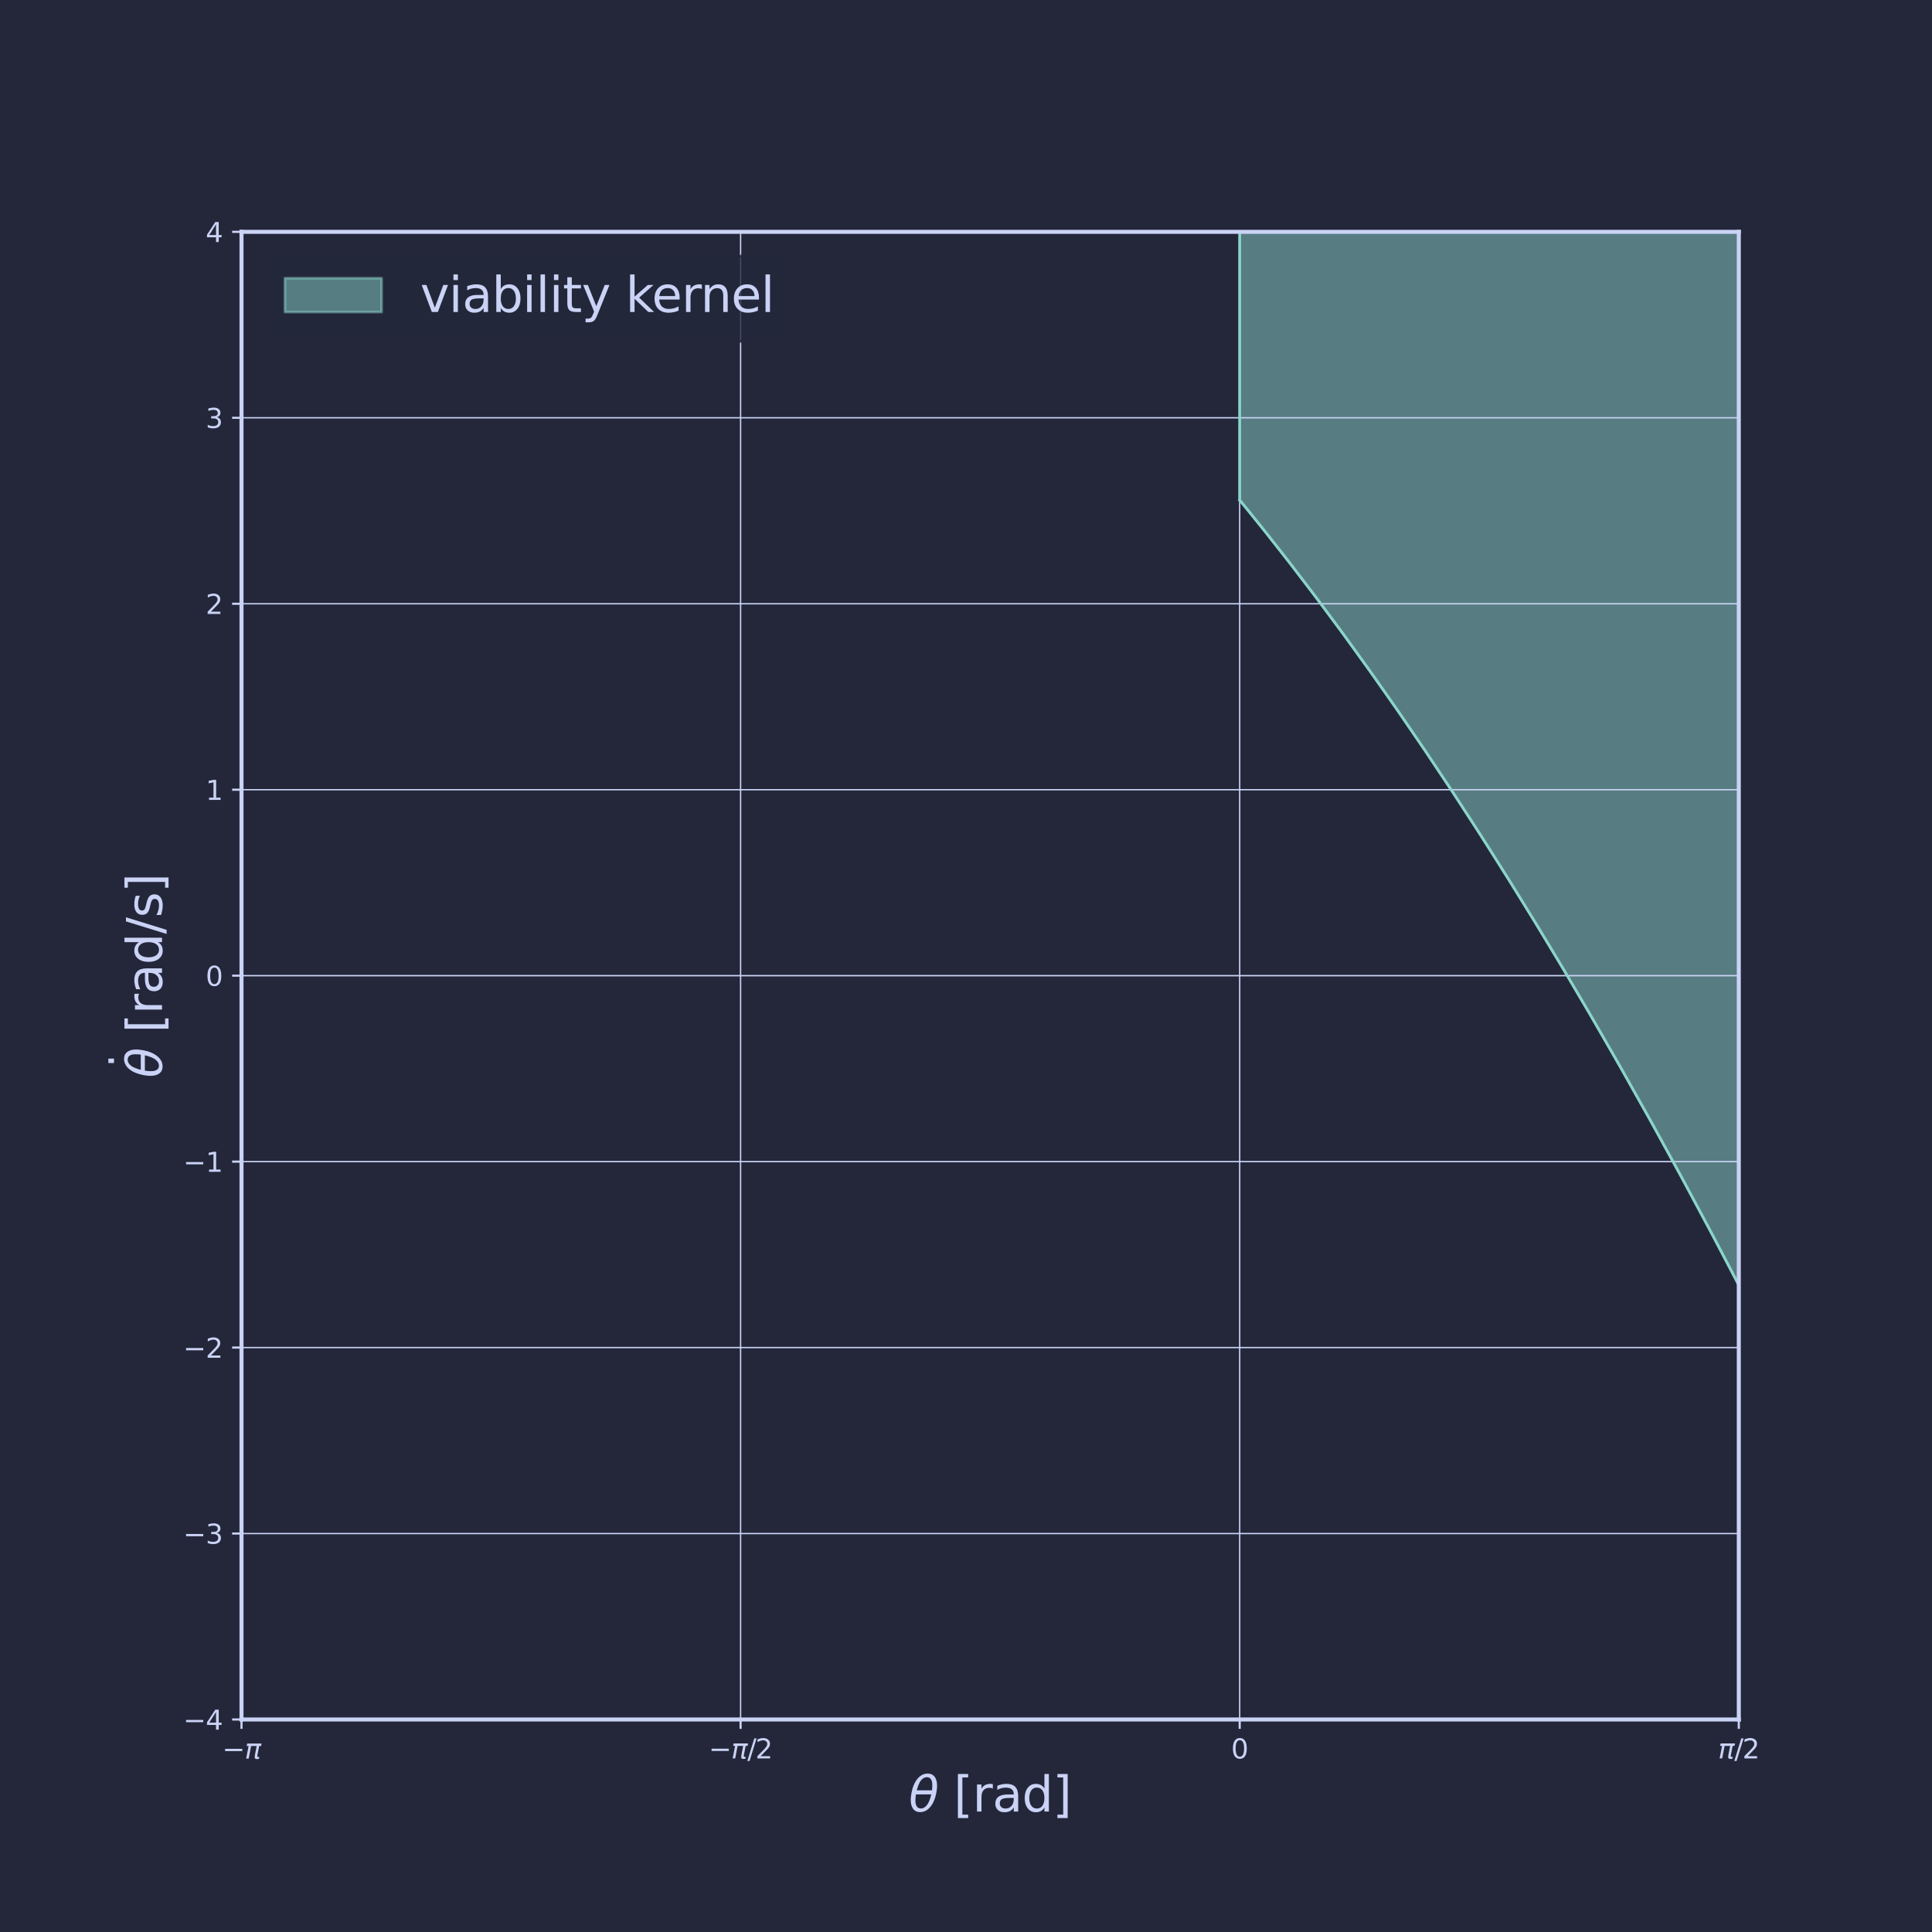 <?xml version="1.0" encoding="utf-8" standalone="no"?>
<!DOCTYPE svg PUBLIC "-//W3C//DTD SVG 1.1//EN"
  "http://www.w3.org/Graphics/SVG/1.1/DTD/svg11.dtd">
<svg xmlns:xlink="http://www.w3.org/1999/xlink" width="720pt" height="720pt" viewBox="0 0 720 720" xmlns="http://www.w3.org/2000/svg" version="1.1">
 <defs>
  <style type="text/css">*{stroke-linejoin: round; stroke-linecap: butt}</style>
 </defs>
 <g id="figure_1">
  <g id="patch_1">
   <path d="M 0 720 
L 720 720 
L 720 0 
L 0 0 
z
" style="fill: #24273a"/>
  </g>
  <g id="axes_1">
   <g id="patch_2">
    <path d="M 90 640.8 
L 648 640.8 
L 648 86.4 
L 90 86.4 
z
" style="fill: #24273a"/>
   </g>
   <g id="PolyCollection_1">
    <defs>
     <path id="m95a070dce8" d="M 462 -702.9 
L 462 -533.638 
L 462.935 -532.495 
L 463.869 -531.349 
L 464.804 -530.2 
L 465.739 -529.048 
L 466.673 -527.892 
L 467.608 -526.733 
L 468.543 -525.57 
L 469.477 -524.405 
L 470.412 -523.236 
L 471.347 -522.063 
L 472.281 -520.888 
L 473.216 -519.709 
L 474.151 -518.526 
L 475.085 -517.341 
L 476.02 -516.152 
L 476.955 -514.96 
L 477.889 -513.764 
L 478.824 -512.565 
L 479.759 -511.363 
L 480.693 -510.158 
L 481.628 -508.949 
L 482.563 -507.737 
L 483.497 -506.522 
L 484.432 -505.303 
L 485.367 -504.081 
L 486.302 -502.856 
L 487.236 -501.627 
L 488.171 -500.395 
L 489.106 -499.16 
L 490.04 -497.921 
L 490.975 -496.679 
L 491.91 -495.434 
L 492.844 -494.186 
L 493.779 -492.934 
L 494.714 -491.679 
L 495.648 -490.421 
L 496.583 -489.159 
L 497.518 -487.894 
L 498.452 -486.626 
L 499.387 -485.354 
L 500.322 -484.079 
L 501.256 -482.801 
L 502.191 -481.519 
L 503.126 -480.235 
L 504.06 -478.946 
L 504.995 -477.655 
L 505.93 -476.36 
L 506.864 -475.062 
L 507.799 -473.761 
L 508.734 -472.456 
L 509.668 -471.148 
L 510.603 -469.837 
L 511.538 -468.522 
L 512.472 -467.204 
L 513.407 -465.883 
L 514.342 -464.558 
L 515.276 -463.23 
L 516.211 -461.899 
L 517.146 -460.565 
L 518.08 -459.227 
L 519.015 -457.886 
L 519.95 -456.541 
L 520.884 -455.194 
L 521.819 -453.843 
L 522.754 -452.488 
L 523.688 -451.131 
L 524.623 -449.77 
L 525.558 -448.406 
L 526.492 -447.038 
L 527.427 -445.667 
L 528.362 -444.293 
L 529.296 -442.915 
L 530.231 -441.535 
L 531.166 -440.151 
L 532.101 -438.763 
L 533.035 -437.372 
L 533.97 -435.978 
L 534.905 -434.581 
L 535.839 -433.18 
L 536.774 -431.776 
L 537.709 -430.369 
L 538.643 -428.959 
L 539.578 -427.545 
L 540.513 -426.128 
L 541.447 -424.707 
L 542.382 -423.283 
L 543.317 -421.856 
L 544.251 -420.426 
L 545.186 -418.992 
L 546.121 -417.555 
L 547.055 -416.115 
L 547.99 -414.671 
L 548.925 -413.224 
L 549.859 -411.774 
L 550.794 -410.32 
L 551.729 -408.863 
L 552.663 -407.403 
L 553.598 -405.939 
L 554.533 -404.473 
L 555.467 -403.002 
L 556.402 -401.529 
L 557.337 -400.052 
L 558.271 -398.572 
L 559.206 -397.089 
L 560.141 -395.602 
L 561.075 -394.112 
L 562.01 -392.619 
L 562.945 -391.122 
L 563.879 -389.622 
L 564.814 -388.119 
L 565.749 -386.613 
L 566.683 -385.103 
L 567.618 -383.59 
L 568.553 -382.073 
L 569.487 -380.554 
L 570.422 -379.03 
L 571.357 -377.504 
L 572.291 -375.974 
L 573.226 -374.441 
L 574.161 -372.905 
L 575.095 -371.365 
L 576.03 -369.823 
L 576.965 -368.276 
L 577.899 -366.727 
L 578.834 -365.174 
L 579.769 -363.618 
L 580.704 -362.058 
L 581.638 -360.496 
L 582.573 -358.929 
L 583.508 -357.36 
L 584.442 -355.787 
L 585.377 -354.211 
L 586.312 -352.632 
L 587.246 -351.049 
L 588.181 -349.464 
L 589.116 -347.874 
L 590.05 -346.282 
L 590.985 -344.686 
L 591.92 -343.087 
L 592.854 -341.484 
L 593.789 -339.878 
L 594.724 -338.269 
L 595.658 -336.657 
L 596.593 -335.041 
L 597.528 -333.422 
L 598.462 -331.8 
L 599.397 -330.174 
L 600.332 -328.545 
L 601.266 -326.913 
L 602.201 -325.278 
L 603.136 -323.639 
L 604.07 -321.996 
L 605.005 -320.351 
L 605.94 -318.702 
L 606.874 -317.05 
L 607.809 -315.395 
L 608.744 -313.736 
L 609.678 -312.074 
L 610.613 -310.409 
L 611.548 -308.74 
L 612.482 -307.068 
L 613.417 -305.393 
L 614.352 -303.714 
L 615.286 -302.032 
L 616.221 -300.347 
L 617.156 -298.659 
L 618.09 -296.967 
L 619.025 -295.272 
L 619.96 -293.573 
L 620.894 -291.872 
L 621.829 -290.166 
L 622.764 -288.458 
L 623.698 -286.746 
L 624.633 -285.031 
L 625.568 -283.313 
L 626.503 -281.592 
L 627.437 -279.867 
L 628.372 -278.139 
L 629.307 -276.407 
L 630.241 -274.672 
L 631.176 -272.934 
L 632.111 -271.193 
L 633.045 -269.448 
L 633.98 -267.7 
L 634.915 -265.948 
L 635.849 -264.194 
L 636.784 -262.436 
L 637.719 -260.675 
L 638.653 -258.91 
L 639.588 -257.142 
L 640.523 -255.371 
L 641.457 -253.596 
L 642.392 -251.818 
L 643.327 -250.037 
L 644.261 -248.253 
L 645.196 -246.465 
L 646.131 -244.674 
L 647.065 -242.88 
L 648 -241.082 
L 648 -702.9 
L 648 -702.9 
L 647.065 -702.9 
L 646.131 -702.9 
L 645.196 -702.9 
L 644.261 -702.9 
L 643.327 -702.9 
L 642.392 -702.9 
L 641.457 -702.9 
L 640.523 -702.9 
L 639.588 -702.9 
L 638.653 -702.9 
L 637.719 -702.9 
L 636.784 -702.9 
L 635.849 -702.9 
L 634.915 -702.9 
L 633.98 -702.9 
L 633.045 -702.9 
L 632.111 -702.9 
L 631.176 -702.9 
L 630.241 -702.9 
L 629.307 -702.9 
L 628.372 -702.9 
L 627.437 -702.9 
L 626.503 -702.9 
L 625.568 -702.9 
L 624.633 -702.9 
L 623.698 -702.9 
L 622.764 -702.9 
L 621.829 -702.9 
L 620.894 -702.9 
L 619.96 -702.9 
L 619.025 -702.9 
L 618.09 -702.9 
L 617.156 -702.9 
L 616.221 -702.9 
L 615.286 -702.9 
L 614.352 -702.9 
L 613.417 -702.9 
L 612.482 -702.9 
L 611.548 -702.9 
L 610.613 -702.9 
L 609.678 -702.9 
L 608.744 -702.9 
L 607.809 -702.9 
L 606.874 -702.9 
L 605.94 -702.9 
L 605.005 -702.9 
L 604.07 -702.9 
L 603.136 -702.9 
L 602.201 -702.9 
L 601.266 -702.9 
L 600.332 -702.9 
L 599.397 -702.9 
L 598.462 -702.9 
L 597.528 -702.9 
L 596.593 -702.9 
L 595.658 -702.9 
L 594.724 -702.9 
L 593.789 -702.9 
L 592.854 -702.9 
L 591.92 -702.9 
L 590.985 -702.9 
L 590.05 -702.9 
L 589.116 -702.9 
L 588.181 -702.9 
L 587.246 -702.9 
L 586.312 -702.9 
L 585.377 -702.9 
L 584.442 -702.9 
L 583.508 -702.9 
L 582.573 -702.9 
L 581.638 -702.9 
L 580.704 -702.9 
L 579.769 -702.9 
L 578.834 -702.9 
L 577.899 -702.9 
L 576.965 -702.9 
L 576.03 -702.9 
L 575.095 -702.9 
L 574.161 -702.9 
L 573.226 -702.9 
L 572.291 -702.9 
L 571.357 -702.9 
L 570.422 -702.9 
L 569.487 -702.9 
L 568.553 -702.9 
L 567.618 -702.9 
L 566.683 -702.9 
L 565.749 -702.9 
L 564.814 -702.9 
L 563.879 -702.9 
L 562.945 -702.9 
L 562.01 -702.9 
L 561.075 -702.9 
L 560.141 -702.9 
L 559.206 -702.9 
L 558.271 -702.9 
L 557.337 -702.9 
L 556.402 -702.9 
L 555.467 -702.9 
L 554.533 -702.9 
L 553.598 -702.9 
L 552.663 -702.9 
L 551.729 -702.9 
L 550.794 -702.9 
L 549.859 -702.9 
L 548.925 -702.9 
L 547.99 -702.9 
L 547.055 -702.9 
L 546.121 -702.9 
L 545.186 -702.9 
L 544.251 -702.9 
L 543.317 -702.9 
L 542.382 -702.9 
L 541.447 -702.9 
L 540.513 -702.9 
L 539.578 -702.9 
L 538.643 -702.9 
L 537.709 -702.9 
L 536.774 -702.9 
L 535.839 -702.9 
L 534.905 -702.9 
L 533.97 -702.9 
L 533.035 -702.9 
L 532.101 -702.9 
L 531.166 -702.9 
L 530.231 -702.9 
L 529.296 -702.9 
L 528.362 -702.9 
L 527.427 -702.9 
L 526.492 -702.9 
L 525.558 -702.9 
L 524.623 -702.9 
L 523.688 -702.9 
L 522.754 -702.9 
L 521.819 -702.9 
L 520.884 -702.9 
L 519.95 -702.9 
L 519.015 -702.9 
L 518.08 -702.9 
L 517.146 -702.9 
L 516.211 -702.9 
L 515.276 -702.9 
L 514.342 -702.9 
L 513.407 -702.9 
L 512.472 -702.9 
L 511.538 -702.9 
L 510.603 -702.9 
L 509.668 -702.9 
L 508.734 -702.9 
L 507.799 -702.9 
L 506.864 -702.9 
L 505.93 -702.9 
L 504.995 -702.9 
L 504.06 -702.9 
L 503.126 -702.9 
L 502.191 -702.9 
L 501.256 -702.9 
L 500.322 -702.9 
L 499.387 -702.9 
L 498.452 -702.9 
L 497.518 -702.9 
L 496.583 -702.9 
L 495.648 -702.9 
L 494.714 -702.9 
L 493.779 -702.9 
L 492.844 -702.9 
L 491.91 -702.9 
L 490.975 -702.9 
L 490.04 -702.9 
L 489.106 -702.9 
L 488.171 -702.9 
L 487.236 -702.9 
L 486.302 -702.9 
L 485.367 -702.9 
L 484.432 -702.9 
L 483.497 -702.9 
L 482.563 -702.9 
L 481.628 -702.9 
L 480.693 -702.9 
L 479.759 -702.9 
L 478.824 -702.9 
L 477.889 -702.9 
L 476.955 -702.9 
L 476.02 -702.9 
L 475.085 -702.9 
L 474.151 -702.9 
L 473.216 -702.9 
L 472.281 -702.9 
L 471.347 -702.9 
L 470.412 -702.9 
L 469.477 -702.9 
L 468.543 -702.9 
L 467.608 -702.9 
L 466.673 -702.9 
L 465.739 -702.9 
L 464.804 -702.9 
L 463.869 -702.9 
L 462.935 -702.9 
L 462 -702.9 
z
" style="stroke: #8bd5ca; stroke-opacity: 0.5"/>
    </defs>
    <g clip-path="url(#p3819918cc7)">
     <use xlink:href="#m95a070dce8" x="0" y="720" style="fill: #8bd5ca; fill-opacity: 0.5; stroke: #8bd5ca; stroke-opacity: 0.5"/>
    </g>
   </g>
   <g id="matplotlib.axis_1">
    <g id="xtick_1">
     <g id="line2d_1">
      <path d="M 90 640.8 
L 90 86.4 
" clip-path="url(#p3819918cc7)" style="fill: none; stroke: #cad3f5; stroke-width: 0.5; stroke-linecap: square"/>
     </g>
     <g id="line2d_2">
      <defs>
       <path id="m83ac681a42" d="M 0 0 
L 0 3.5 
" style="stroke: #cad3f5; stroke-width: 0.8"/>
      </defs>
      <g>
       <use xlink:href="#m83ac681a42" x="90" y="640.8" style="fill: #cad3f5; stroke: #cad3f5; stroke-width: 0.8"/>
      </g>
     </g>
     <g id="text_1">
      <!-- $-\pi$ -->
      <g style="fill: #cad3f5" transform="translate(82.8 655.398) scale(0.1 -0.1)">
       <defs>
        <path id="DejaVuSans-2212" d="M 678 2272 
L 4684 2272 
L 4684 1741 
L 678 1741 
L 678 2272 
z
" transform="scale(0.016)"/>
        <path id="DejaVuSans-Oblique-3c0" d="M 584 3500 
L 3938 3500 
L 3825 2925 
L 3384 2925 
L 2966 775 
Q 2922 550 2981 450 
Q 3038 353 3209 353 
Q 3256 353 3325 363 
Q 3397 369 3419 372 
L 3338 -44 
Q 3222 -84 3103 -103 
Q 2981 -122 2866 -122 
Q 2491 -122 2388 81 
Q 2284 288 2391 838 
L 2797 2925 
L 1506 2925 
L 938 0 
L 350 0 
L 919 2925 
L 472 2925 
L 584 3500 
z
" transform="scale(0.016)"/>
       </defs>
       <use xlink:href="#DejaVuSans-2212" transform="translate(0 0.312)"/>
       <use xlink:href="#DejaVuSans-Oblique-3c0" transform="translate(83.789 0.312)"/>
      </g>
     </g>
    </g>
    <g id="xtick_2">
     <g id="line2d_3">
      <path d="M 276 640.8 
L 276 86.4 
" clip-path="url(#p3819918cc7)" style="fill: none; stroke: #cad3f5; stroke-width: 0.5; stroke-linecap: square"/>
     </g>
     <g id="line2d_4">
      <g>
       <use xlink:href="#m83ac681a42" x="276" y="640.8" style="fill: #cad3f5; stroke: #cad3f5; stroke-width: 0.8"/>
      </g>
     </g>
     <g id="text_2">
      <!-- $-\pi/2$ -->
      <g style="fill: #cad3f5" transform="translate(264.1 655.398) scale(0.1 -0.1)">
       <defs>
        <path id="DejaVuSans-2f" d="M 1625 4666 
L 2156 4666 
L 531 -594 
L 0 -594 
L 1625 4666 
z
" transform="scale(0.016)"/>
        <path id="DejaVuSans-32" d="M 1228 531 
L 3431 531 
L 3431 0 
L 469 0 
L 469 531 
Q 828 903 1448 1529 
Q 2069 2156 2228 2338 
Q 2531 2678 2651 2914 
Q 2772 3150 2772 3378 
Q 2772 3750 2511 3984 
Q 2250 4219 1831 4219 
Q 1534 4219 1204 4116 
Q 875 4013 500 3803 
L 500 4441 
Q 881 4594 1212 4672 
Q 1544 4750 1819 4750 
Q 2544 4750 2975 4387 
Q 3406 4025 3406 3419 
Q 3406 3131 3298 2873 
Q 3191 2616 2906 2266 
Q 2828 2175 2409 1742 
Q 1991 1309 1228 531 
z
" transform="scale(0.016)"/>
       </defs>
       <use xlink:href="#DejaVuSans-2212" transform="translate(0 0.781)"/>
       <use xlink:href="#DejaVuSans-Oblique-3c0" transform="translate(83.789 0.781)"/>
       <use xlink:href="#DejaVuSans-2f" transform="translate(143.994 0.781)"/>
       <use xlink:href="#DejaVuSans-32" transform="translate(174.061 0.781)"/>
      </g>
     </g>
    </g>
    <g id="xtick_3">
     <g id="line2d_5">
      <path d="M 462 640.8 
L 462 86.4 
" clip-path="url(#p3819918cc7)" style="fill: none; stroke: #cad3f5; stroke-width: 0.5; stroke-linecap: square"/>
     </g>
     <g id="line2d_6">
      <g>
       <use xlink:href="#m83ac681a42" x="462" y="640.8" style="fill: #cad3f5; stroke: #cad3f5; stroke-width: 0.8"/>
      </g>
     </g>
     <g id="text_3">
      <!-- $0$ -->
      <g style="fill: #cad3f5" transform="translate(458.8 655.398) scale(0.1 -0.1)">
       <defs>
        <path id="DejaVuSans-30" d="M 2034 4250 
Q 1547 4250 1301 3770 
Q 1056 3291 1056 2328 
Q 1056 1369 1301 889 
Q 1547 409 2034 409 
Q 2525 409 2770 889 
Q 3016 1369 3016 2328 
Q 3016 3291 2770 3770 
Q 2525 4250 2034 4250 
z
M 2034 4750 
Q 2819 4750 3233 4129 
Q 3647 3509 3647 2328 
Q 3647 1150 3233 529 
Q 2819 -91 2034 -91 
Q 1250 -91 836 529 
Q 422 1150 422 2328 
Q 422 3509 836 4129 
Q 1250 4750 2034 4750 
z
" transform="scale(0.016)"/>
       </defs>
       <use xlink:href="#DejaVuSans-30" transform="translate(0 0.781)"/>
      </g>
     </g>
    </g>
    <g id="xtick_4">
     <g id="line2d_7">
      <path d="M 648 640.8 
L 648 86.4 
" clip-path="url(#p3819918cc7)" style="fill: none; stroke: #cad3f5; stroke-width: 0.5; stroke-linecap: square"/>
     </g>
     <g id="line2d_8">
      <g>
       <use xlink:href="#m83ac681a42" x="648" y="640.8" style="fill: #cad3f5; stroke: #cad3f5; stroke-width: 0.8"/>
      </g>
     </g>
     <g id="text_4">
      <!-- $\pi/2$ -->
      <g style="fill: #cad3f5" transform="translate(640.3 655.398) scale(0.1 -0.1)">
       <use xlink:href="#DejaVuSans-Oblique-3c0" transform="translate(0 0.781)"/>
       <use xlink:href="#DejaVuSans-2f" transform="translate(60.205 0.781)"/>
       <use xlink:href="#DejaVuSans-32" transform="translate(90.271 0.781)"/>
      </g>
     </g>
    </g>
    <g id="text_5">
     <!-- $\theta$ [rad] -->
     <g style="fill: #cad3f5" transform="translate(338.67 675.155) scale(0.18 -0.18)">
      <defs>
       <path id="DejaVuSans-Oblique-3b8" d="M 2913 2219 
L 925 2219 
Q 791 1284 928 888 
Q 1100 400 1566 400 
Q 2034 400 2391 891 
Q 2703 1322 2913 2219 
z
M 3009 2750 
Q 3094 3638 2984 3950 
Q 2813 4444 2353 4444 
Q 1875 4444 1525 3956 
Q 1250 3563 1034 2750 
L 3009 2750 
z
M 2444 4913 
Q 3194 4913 3494 4250 
Q 3794 3591 3566 2422 
Q 3341 1256 2781 594 
Q 2225 -72 1475 -72 
Q 722 -72 425 594 
Q 128 1256 353 2422 
Q 581 3591 1134 4250 
Q 1691 4913 2444 4913 
z
" transform="scale(0.016)"/>
       <path id="DejaVuSans-20" transform="scale(0.016)"/>
       <path id="DejaVuSans-5b" d="M 550 4863 
L 1875 4863 
L 1875 4416 
L 1125 4416 
L 1125 -397 
L 1875 -397 
L 1875 -844 
L 550 -844 
L 550 4863 
z
" transform="scale(0.016)"/>
       <path id="DejaVuSans-72" d="M 2631 2963 
Q 2534 3019 2420 3045 
Q 2306 3072 2169 3072 
Q 1681 3072 1420 2755 
Q 1159 2438 1159 1844 
L 1159 0 
L 581 0 
L 581 3500 
L 1159 3500 
L 1159 2956 
Q 1341 3275 1631 3429 
Q 1922 3584 2338 3584 
Q 2397 3584 2469 3576 
Q 2541 3569 2628 3553 
L 2631 2963 
z
" transform="scale(0.016)"/>
       <path id="DejaVuSans-61" d="M 2194 1759 
Q 1497 1759 1228 1600 
Q 959 1441 959 1056 
Q 959 750 1161 570 
Q 1363 391 1709 391 
Q 2188 391 2477 730 
Q 2766 1069 2766 1631 
L 2766 1759 
L 2194 1759 
z
M 3341 1997 
L 3341 0 
L 2766 0 
L 2766 531 
Q 2569 213 2275 61 
Q 1981 -91 1556 -91 
Q 1019 -91 701 211 
Q 384 513 384 1019 
Q 384 1609 779 1909 
Q 1175 2209 1959 2209 
L 2766 2209 
L 2766 2266 
Q 2766 2663 2505 2880 
Q 2244 3097 1772 3097 
Q 1472 3097 1187 3025 
Q 903 2953 641 2809 
L 641 3341 
Q 956 3463 1253 3523 
Q 1550 3584 1831 3584 
Q 2591 3584 2966 3190 
Q 3341 2797 3341 1997 
z
" transform="scale(0.016)"/>
       <path id="DejaVuSans-64" d="M 2906 2969 
L 2906 4863 
L 3481 4863 
L 3481 0 
L 2906 0 
L 2906 525 
Q 2725 213 2448 61 
Q 2172 -91 1784 -91 
Q 1150 -91 751 415 
Q 353 922 353 1747 
Q 353 2572 751 3078 
Q 1150 3584 1784 3584 
Q 2172 3584 2448 3432 
Q 2725 3281 2906 2969 
z
M 947 1747 
Q 947 1113 1208 752 
Q 1469 391 1925 391 
Q 2381 391 2643 752 
Q 2906 1113 2906 1747 
Q 2906 2381 2643 2742 
Q 2381 3103 1925 3103 
Q 1469 3103 1208 2742 
Q 947 2381 947 1747 
z
" transform="scale(0.016)"/>
       <path id="DejaVuSans-5d" d="M 1947 4863 
L 1947 -844 
L 622 -844 
L 622 -397 
L 1369 -397 
L 1369 4416 
L 622 4416 
L 622 4863 
L 1947 4863 
z
" transform="scale(0.016)"/>
      </defs>
      <use xlink:href="#DejaVuSans-Oblique-3b8" transform="translate(0 0.234)"/>
      <use xlink:href="#DejaVuSans-20" transform="translate(61.182 0.234)"/>
      <use xlink:href="#DejaVuSans-5b" transform="translate(92.969 0.234)"/>
      <use xlink:href="#DejaVuSans-72" transform="translate(131.982 0.234)"/>
      <use xlink:href="#DejaVuSans-61" transform="translate(173.096 0.234)"/>
      <use xlink:href="#DejaVuSans-64" transform="translate(234.375 0.234)"/>
      <use xlink:href="#DejaVuSans-5d" transform="translate(297.852 0.234)"/>
     </g>
    </g>
   </g>
   <g id="matplotlib.axis_2">
    <g id="ytick_1">
     <g id="line2d_9">
      <path d="M 90 640.8 
L 648 640.8 
" clip-path="url(#p3819918cc7)" style="fill: none; stroke: #cad3f5; stroke-width: 0.5; stroke-linecap: square"/>
     </g>
     <g id="line2d_10">
      <defs>
       <path id="mcda4896e52" d="M 0 0 
L -3.5 0 
" style="stroke: #cad3f5; stroke-width: 0.8"/>
      </defs>
      <g>
       <use xlink:href="#mcda4896e52" x="90" y="640.8" style="fill: #cad3f5; stroke: #cad3f5; stroke-width: 0.8"/>
      </g>
     </g>
     <g id="text_6">
      <!-- −4 -->
      <g style="fill: #cad3f5" transform="translate(68.258 644.599) scale(0.1 -0.1)">
       <defs>
        <path id="DejaVuSans-34" d="M 2419 4116 
L 825 1625 
L 2419 1625 
L 2419 4116 
z
M 2253 4666 
L 3047 4666 
L 3047 1625 
L 3713 1625 
L 3713 1100 
L 3047 1100 
L 3047 0 
L 2419 0 
L 2419 1100 
L 313 1100 
L 313 1709 
L 2253 4666 
z
" transform="scale(0.016)"/>
       </defs>
       <use xlink:href="#DejaVuSans-2212"/>
       <use xlink:href="#DejaVuSans-34" x="83.789"/>
      </g>
     </g>
    </g>
    <g id="ytick_2">
     <g id="line2d_11">
      <path d="M 90 571.5 
L 648 571.5 
" clip-path="url(#p3819918cc7)" style="fill: none; stroke: #cad3f5; stroke-width: 0.5; stroke-linecap: square"/>
     </g>
     <g id="line2d_12">
      <g>
       <use xlink:href="#mcda4896e52" x="90" y="571.5" style="fill: #cad3f5; stroke: #cad3f5; stroke-width: 0.8"/>
      </g>
     </g>
     <g id="text_7">
      <!-- −3 -->
      <g style="fill: #cad3f5" transform="translate(68.258 575.299) scale(0.1 -0.1)">
       <defs>
        <path id="DejaVuSans-33" d="M 2597 2516 
Q 3050 2419 3304 2112 
Q 3559 1806 3559 1356 
Q 3559 666 3084 287 
Q 2609 -91 1734 -91 
Q 1441 -91 1130 -33 
Q 819 25 488 141 
L 488 750 
Q 750 597 1062 519 
Q 1375 441 1716 441 
Q 2309 441 2620 675 
Q 2931 909 2931 1356 
Q 2931 1769 2642 2001 
Q 2353 2234 1838 2234 
L 1294 2234 
L 1294 2753 
L 1863 2753 
Q 2328 2753 2575 2939 
Q 2822 3125 2822 3475 
Q 2822 3834 2567 4026 
Q 2313 4219 1838 4219 
Q 1578 4219 1281 4162 
Q 984 4106 628 3988 
L 628 4550 
Q 988 4650 1302 4700 
Q 1616 4750 1894 4750 
Q 2613 4750 3031 4423 
Q 3450 4097 3450 3541 
Q 3450 3153 3228 2886 
Q 3006 2619 2597 2516 
z
" transform="scale(0.016)"/>
       </defs>
       <use xlink:href="#DejaVuSans-2212"/>
       <use xlink:href="#DejaVuSans-33" x="83.789"/>
      </g>
     </g>
    </g>
    <g id="ytick_3">
     <g id="line2d_13">
      <path d="M 90 502.2 
L 648 502.2 
" clip-path="url(#p3819918cc7)" style="fill: none; stroke: #cad3f5; stroke-width: 0.5; stroke-linecap: square"/>
     </g>
     <g id="line2d_14">
      <g>
       <use xlink:href="#mcda4896e52" x="90" y="502.2" style="fill: #cad3f5; stroke: #cad3f5; stroke-width: 0.8"/>
      </g>
     </g>
     <g id="text_8">
      <!-- −2 -->
      <g style="fill: #cad3f5" transform="translate(68.258 505.999) scale(0.1 -0.1)">
       <use xlink:href="#DejaVuSans-2212"/>
       <use xlink:href="#DejaVuSans-32" x="83.789"/>
      </g>
     </g>
    </g>
    <g id="ytick_4">
     <g id="line2d_15">
      <path d="M 90 432.9 
L 648 432.9 
" clip-path="url(#p3819918cc7)" style="fill: none; stroke: #cad3f5; stroke-width: 0.5; stroke-linecap: square"/>
     </g>
     <g id="line2d_16">
      <g>
       <use xlink:href="#mcda4896e52" x="90" y="432.9" style="fill: #cad3f5; stroke: #cad3f5; stroke-width: 0.8"/>
      </g>
     </g>
     <g id="text_9">
      <!-- −1 -->
      <g style="fill: #cad3f5" transform="translate(68.258 436.699) scale(0.1 -0.1)">
       <defs>
        <path id="DejaVuSans-31" d="M 794 531 
L 1825 531 
L 1825 4091 
L 703 3866 
L 703 4441 
L 1819 4666 
L 2450 4666 
L 2450 531 
L 3481 531 
L 3481 0 
L 794 0 
L 794 531 
z
" transform="scale(0.016)"/>
       </defs>
       <use xlink:href="#DejaVuSans-2212"/>
       <use xlink:href="#DejaVuSans-31" x="83.789"/>
      </g>
     </g>
    </g>
    <g id="ytick_5">
     <g id="line2d_17">
      <path d="M 90 363.6 
L 648 363.6 
" clip-path="url(#p3819918cc7)" style="fill: none; stroke: #cad3f5; stroke-width: 0.5; stroke-linecap: square"/>
     </g>
     <g id="line2d_18">
      <g>
       <use xlink:href="#mcda4896e52" x="90" y="363.6" style="fill: #cad3f5; stroke: #cad3f5; stroke-width: 0.8"/>
      </g>
     </g>
     <g id="text_10">
      <!-- 0 -->
      <g style="fill: #cad3f5" transform="translate(76.638 367.399) scale(0.1 -0.1)">
       <use xlink:href="#DejaVuSans-30"/>
      </g>
     </g>
    </g>
    <g id="ytick_6">
     <g id="line2d_19">
      <path d="M 90 294.3 
L 648 294.3 
" clip-path="url(#p3819918cc7)" style="fill: none; stroke: #cad3f5; stroke-width: 0.5; stroke-linecap: square"/>
     </g>
     <g id="line2d_20">
      <g>
       <use xlink:href="#mcda4896e52" x="90" y="294.3" style="fill: #cad3f5; stroke: #cad3f5; stroke-width: 0.8"/>
      </g>
     </g>
     <g id="text_11">
      <!-- 1 -->
      <g style="fill: #cad3f5" transform="translate(76.638 298.099) scale(0.1 -0.1)">
       <use xlink:href="#DejaVuSans-31"/>
      </g>
     </g>
    </g>
    <g id="ytick_7">
     <g id="line2d_21">
      <path d="M 90 225 
L 648 225 
" clip-path="url(#p3819918cc7)" style="fill: none; stroke: #cad3f5; stroke-width: 0.5; stroke-linecap: square"/>
     </g>
     <g id="line2d_22">
      <g>
       <use xlink:href="#mcda4896e52" x="90" y="225" style="fill: #cad3f5; stroke: #cad3f5; stroke-width: 0.8"/>
      </g>
     </g>
     <g id="text_12">
      <!-- 2 -->
      <g style="fill: #cad3f5" transform="translate(76.638 228.799) scale(0.1 -0.1)">
       <use xlink:href="#DejaVuSans-32"/>
      </g>
     </g>
    </g>
    <g id="ytick_8">
     <g id="line2d_23">
      <path d="M 90 155.7 
L 648 155.7 
" clip-path="url(#p3819918cc7)" style="fill: none; stroke: #cad3f5; stroke-width: 0.5; stroke-linecap: square"/>
     </g>
     <g id="line2d_24">
      <g>
       <use xlink:href="#mcda4896e52" x="90" y="155.7" style="fill: #cad3f5; stroke: #cad3f5; stroke-width: 0.8"/>
      </g>
     </g>
     <g id="text_13">
      <!-- 3 -->
      <g style="fill: #cad3f5" transform="translate(76.638 159.499) scale(0.1 -0.1)">
       <use xlink:href="#DejaVuSans-33"/>
      </g>
     </g>
    </g>
    <g id="ytick_9">
     <g id="line2d_25">
      <path d="M 90 86.4 
L 648 86.4 
" clip-path="url(#p3819918cc7)" style="fill: none; stroke: #cad3f5; stroke-width: 0.5; stroke-linecap: square"/>
     </g>
     <g id="line2d_26">
      <g>
       <use xlink:href="#mcda4896e52" x="90" y="86.4" style="fill: #cad3f5; stroke: #cad3f5; stroke-width: 0.8"/>
      </g>
     </g>
     <g id="text_14">
      <!-- 4 -->
      <g style="fill: #cad3f5" transform="translate(76.638 90.199) scale(0.1 -0.1)">
       <use xlink:href="#DejaVuSans-34"/>
      </g>
     </g>
    </g>
    <g id="text_15">
     <!-- $\dot\theta$ [rad/s] -->
     <g style="fill: #cad3f5" transform="translate(60.514 401.67) rotate(-90) scale(0.18 -0.18)">
      <defs>
       <path id="DejaVuSans-307" d="M -1894 4863 
L -1319 4863 
L -1319 4134 
L -1894 4134 
L -1894 4863 
z
M -1600 3584 
L -1600 3584 
z
" transform="scale(0.016)"/>
       <path id="DejaVuSans-73" d="M 2834 3397 
L 2834 2853 
Q 2591 2978 2328 3040 
Q 2066 3103 1784 3103 
Q 1356 3103 1142 2972 
Q 928 2841 928 2578 
Q 928 2378 1081 2264 
Q 1234 2150 1697 2047 
L 1894 2003 
Q 2506 1872 2764 1633 
Q 3022 1394 3022 966 
Q 3022 478 2636 193 
Q 2250 -91 1575 -91 
Q 1294 -91 989 -36 
Q 684 19 347 128 
L 347 722 
Q 666 556 975 473 
Q 1284 391 1588 391 
Q 1994 391 2212 530 
Q 2431 669 2431 922 
Q 2431 1156 2273 1281 
Q 2116 1406 1581 1522 
L 1381 1569 
Q 847 1681 609 1914 
Q 372 2147 372 2553 
Q 372 3047 722 3315 
Q 1072 3584 1716 3584 
Q 2034 3584 2315 3537 
Q 2597 3491 2834 3397 
z
" transform="scale(0.016)"/>
      </defs>
      <use xlink:href="#DejaVuSans-307" transform="translate(60.91 34.016)"/>
      <use xlink:href="#DejaVuSans-Oblique-3b8" transform="translate(0 0.75)"/>
      <use xlink:href="#DejaVuSans-20" transform="translate(61.182 0.75)"/>
      <use xlink:href="#DejaVuSans-5b" transform="translate(92.969 0.75)"/>
      <use xlink:href="#DejaVuSans-72" transform="translate(131.982 0.75)"/>
      <use xlink:href="#DejaVuSans-61" transform="translate(173.096 0.75)"/>
      <use xlink:href="#DejaVuSans-64" transform="translate(234.375 0.75)"/>
      <use xlink:href="#DejaVuSans-2f" transform="translate(297.852 0.75)"/>
      <use xlink:href="#DejaVuSans-73" transform="translate(331.543 0.75)"/>
      <use xlink:href="#DejaVuSans-5d" transform="translate(383.643 0.75)"/>
     </g>
    </g>
   </g>
   <g id="line2d_27">
    <path d="M 462 186.362 
L 471.347 197.937 
L 480.693 209.842 
L 490.04 222.079 
L 500.322 235.921 
L 510.603 250.163 
L 520.884 264.806 
L 531.166 279.849 
L 541.447 295.293 
L 551.729 311.137 
L 562.01 327.381 
L 572.291 344.026 
L 582.573 361.071 
L 592.854 378.516 
L 604.07 398.004 
L 615.286 417.968 
L 626.503 438.408 
L 637.719 459.325 
L 648 478.918 
L 648 478.918 
" clip-path="url(#p3819918cc7)" style="fill: none; stroke: #8bd5ca; stroke-linecap: square"/>
   </g>
   <g id="line2d_28">
    <path d="M 462 186.362 
L 462 17.1 
" clip-path="url(#p3819918cc7)" style="fill: none; stroke: #8bd5ca; stroke-linecap: square"/>
   </g>
   <g id="line2d_29">
    <path d="M 648 478.918 
L 648 17.1 
" clip-path="url(#p3819918cc7)" style="fill: none; stroke: #8bd5ca; stroke-linecap: square"/>
   </g>
   <g id="patch_3">
    <path d="M 90 640.8 
L 90 86.4 
" style="fill: none; stroke: #cad3f5; stroke-width: 1.5; stroke-linejoin: miter; stroke-linecap: square"/>
   </g>
   <g id="patch_4">
    <path d="M 648 640.8 
L 648 86.4 
" style="fill: none; stroke: #cad3f5; stroke-width: 1.5; stroke-linejoin: miter; stroke-linecap: square"/>
   </g>
   <g id="patch_5">
    <path d="M 90 640.8 
L 648 640.8 
" style="fill: none; stroke: #cad3f5; stroke-width: 1.5; stroke-linejoin: miter; stroke-linecap: square"/>
   </g>
   <g id="patch_6">
    <path d="M 90 86.4 
L 648 86.4 
" style="fill: none; stroke: #cad3f5; stroke-width: 1.5; stroke-linejoin: miter; stroke-linecap: square"/>
   </g>
   <g id="legend_1">
    <g id="patch_7">
     <path d="M 102.6 127.221 
L 292.16 127.221 
Q 295.76 127.221 295.76 123.621 
L 295.76 99 
Q 295.76 95.4 292.16 95.4 
L 102.6 95.4 
Q 99 95.4 99 99 
L 99 123.621 
Q 99 127.221 102.6 127.221 
z
" style="fill: #24273a; opacity: 0.8; stroke: #24273a; stroke-linejoin: miter"/>
    </g>
    <g id="patch_8">
     <path d="M 106.2 116.277 
L 142.2 116.277 
L 142.2 103.677 
L 106.2 103.677 
z
" style="fill: #8bd5ca; fill-opacity: 0.5; stroke: #8bd5ca; stroke-opacity: 0.5; stroke-linejoin: miter"/>
    </g>
    <g id="text_16">
     <!-- viability kernel -->
     <g style="fill: #cad3f5" transform="translate(156.6 116.277) scale(0.18 -0.18)">
      <defs>
       <path id="DejaVuSans-76" d="M 191 3500 
L 800 3500 
L 1894 563 
L 2988 3500 
L 3597 3500 
L 2284 0 
L 1503 0 
L 191 3500 
z
" transform="scale(0.016)"/>
       <path id="DejaVuSans-69" d="M 603 3500 
L 1178 3500 
L 1178 0 
L 603 0 
L 603 3500 
z
M 603 4863 
L 1178 4863 
L 1178 4134 
L 603 4134 
L 603 4863 
z
" transform="scale(0.016)"/>
       <path id="DejaVuSans-62" d="M 3116 1747 
Q 3116 2381 2855 2742 
Q 2594 3103 2138 3103 
Q 1681 3103 1420 2742 
Q 1159 2381 1159 1747 
Q 1159 1113 1420 752 
Q 1681 391 2138 391 
Q 2594 391 2855 752 
Q 3116 1113 3116 1747 
z
M 1159 2969 
Q 1341 3281 1617 3432 
Q 1894 3584 2278 3584 
Q 2916 3584 3314 3078 
Q 3713 2572 3713 1747 
Q 3713 922 3314 415 
Q 2916 -91 2278 -91 
Q 1894 -91 1617 61 
Q 1341 213 1159 525 
L 1159 0 
L 581 0 
L 581 4863 
L 1159 4863 
L 1159 2969 
z
" transform="scale(0.016)"/>
       <path id="DejaVuSans-6c" d="M 603 4863 
L 1178 4863 
L 1178 0 
L 603 0 
L 603 4863 
z
" transform="scale(0.016)"/>
       <path id="DejaVuSans-74" d="M 1172 4494 
L 1172 3500 
L 2356 3500 
L 2356 3053 
L 1172 3053 
L 1172 1153 
Q 1172 725 1289 603 
Q 1406 481 1766 481 
L 2356 481 
L 2356 0 
L 1766 0 
Q 1100 0 847 248 
Q 594 497 594 1153 
L 594 3053 
L 172 3053 
L 172 3500 
L 594 3500 
L 594 4494 
L 1172 4494 
z
" transform="scale(0.016)"/>
       <path id="DejaVuSans-79" d="M 2059 -325 
Q 1816 -950 1584 -1140 
Q 1353 -1331 966 -1331 
L 506 -1331 
L 506 -850 
L 844 -850 
Q 1081 -850 1212 -737 
Q 1344 -625 1503 -206 
L 1606 56 
L 191 3500 
L 800 3500 
L 1894 763 
L 2988 3500 
L 3597 3500 
L 2059 -325 
z
" transform="scale(0.016)"/>
       <path id="DejaVuSans-6b" d="M 581 4863 
L 1159 4863 
L 1159 1991 
L 2875 3500 
L 3609 3500 
L 1753 1863 
L 3688 0 
L 2938 0 
L 1159 1709 
L 1159 0 
L 581 0 
L 581 4863 
z
" transform="scale(0.016)"/>
       <path id="DejaVuSans-65" d="M 3597 1894 
L 3597 1613 
L 953 1613 
Q 991 1019 1311 708 
Q 1631 397 2203 397 
Q 2534 397 2845 478 
Q 3156 559 3463 722 
L 3463 178 
Q 3153 47 2828 -22 
Q 2503 -91 2169 -91 
Q 1331 -91 842 396 
Q 353 884 353 1716 
Q 353 2575 817 3079 
Q 1281 3584 2069 3584 
Q 2775 3584 3186 3129 
Q 3597 2675 3597 1894 
z
M 3022 2063 
Q 3016 2534 2758 2815 
Q 2500 3097 2075 3097 
Q 1594 3097 1305 2825 
Q 1016 2553 972 2059 
L 3022 2063 
z
" transform="scale(0.016)"/>
       <path id="DejaVuSans-6e" d="M 3513 2113 
L 3513 0 
L 2938 0 
L 2938 2094 
Q 2938 2591 2744 2837 
Q 2550 3084 2163 3084 
Q 1697 3084 1428 2787 
Q 1159 2491 1159 1978 
L 1159 0 
L 581 0 
L 581 3500 
L 1159 3500 
L 1159 2956 
Q 1366 3272 1645 3428 
Q 1925 3584 2291 3584 
Q 2894 3584 3203 3211 
Q 3513 2838 3513 2113 
z
" transform="scale(0.016)"/>
      </defs>
      <use xlink:href="#DejaVuSans-76"/>
      <use xlink:href="#DejaVuSans-69" x="59.18"/>
      <use xlink:href="#DejaVuSans-61" x="86.963"/>
      <use xlink:href="#DejaVuSans-62" x="148.242"/>
      <use xlink:href="#DejaVuSans-69" x="211.719"/>
      <use xlink:href="#DejaVuSans-6c" x="239.502"/>
      <use xlink:href="#DejaVuSans-69" x="267.285"/>
      <use xlink:href="#DejaVuSans-74" x="295.068"/>
      <use xlink:href="#DejaVuSans-79" x="334.277"/>
      <use xlink:href="#DejaVuSans-20" x="393.457"/>
      <use xlink:href="#DejaVuSans-6b" x="425.244"/>
      <use xlink:href="#DejaVuSans-65" x="479.529"/>
      <use xlink:href="#DejaVuSans-72" x="541.053"/>
      <use xlink:href="#DejaVuSans-6e" x="580.416"/>
      <use xlink:href="#DejaVuSans-65" x="643.795"/>
      <use xlink:href="#DejaVuSans-6c" x="705.318"/>
     </g>
    </g>
   </g>
  </g>
 </g>
 <defs>
  <clipPath id="p3819918cc7">
   <rect x="90" y="86.4" width="558" height="554.4"/>
  </clipPath>
 </defs>
</svg>
